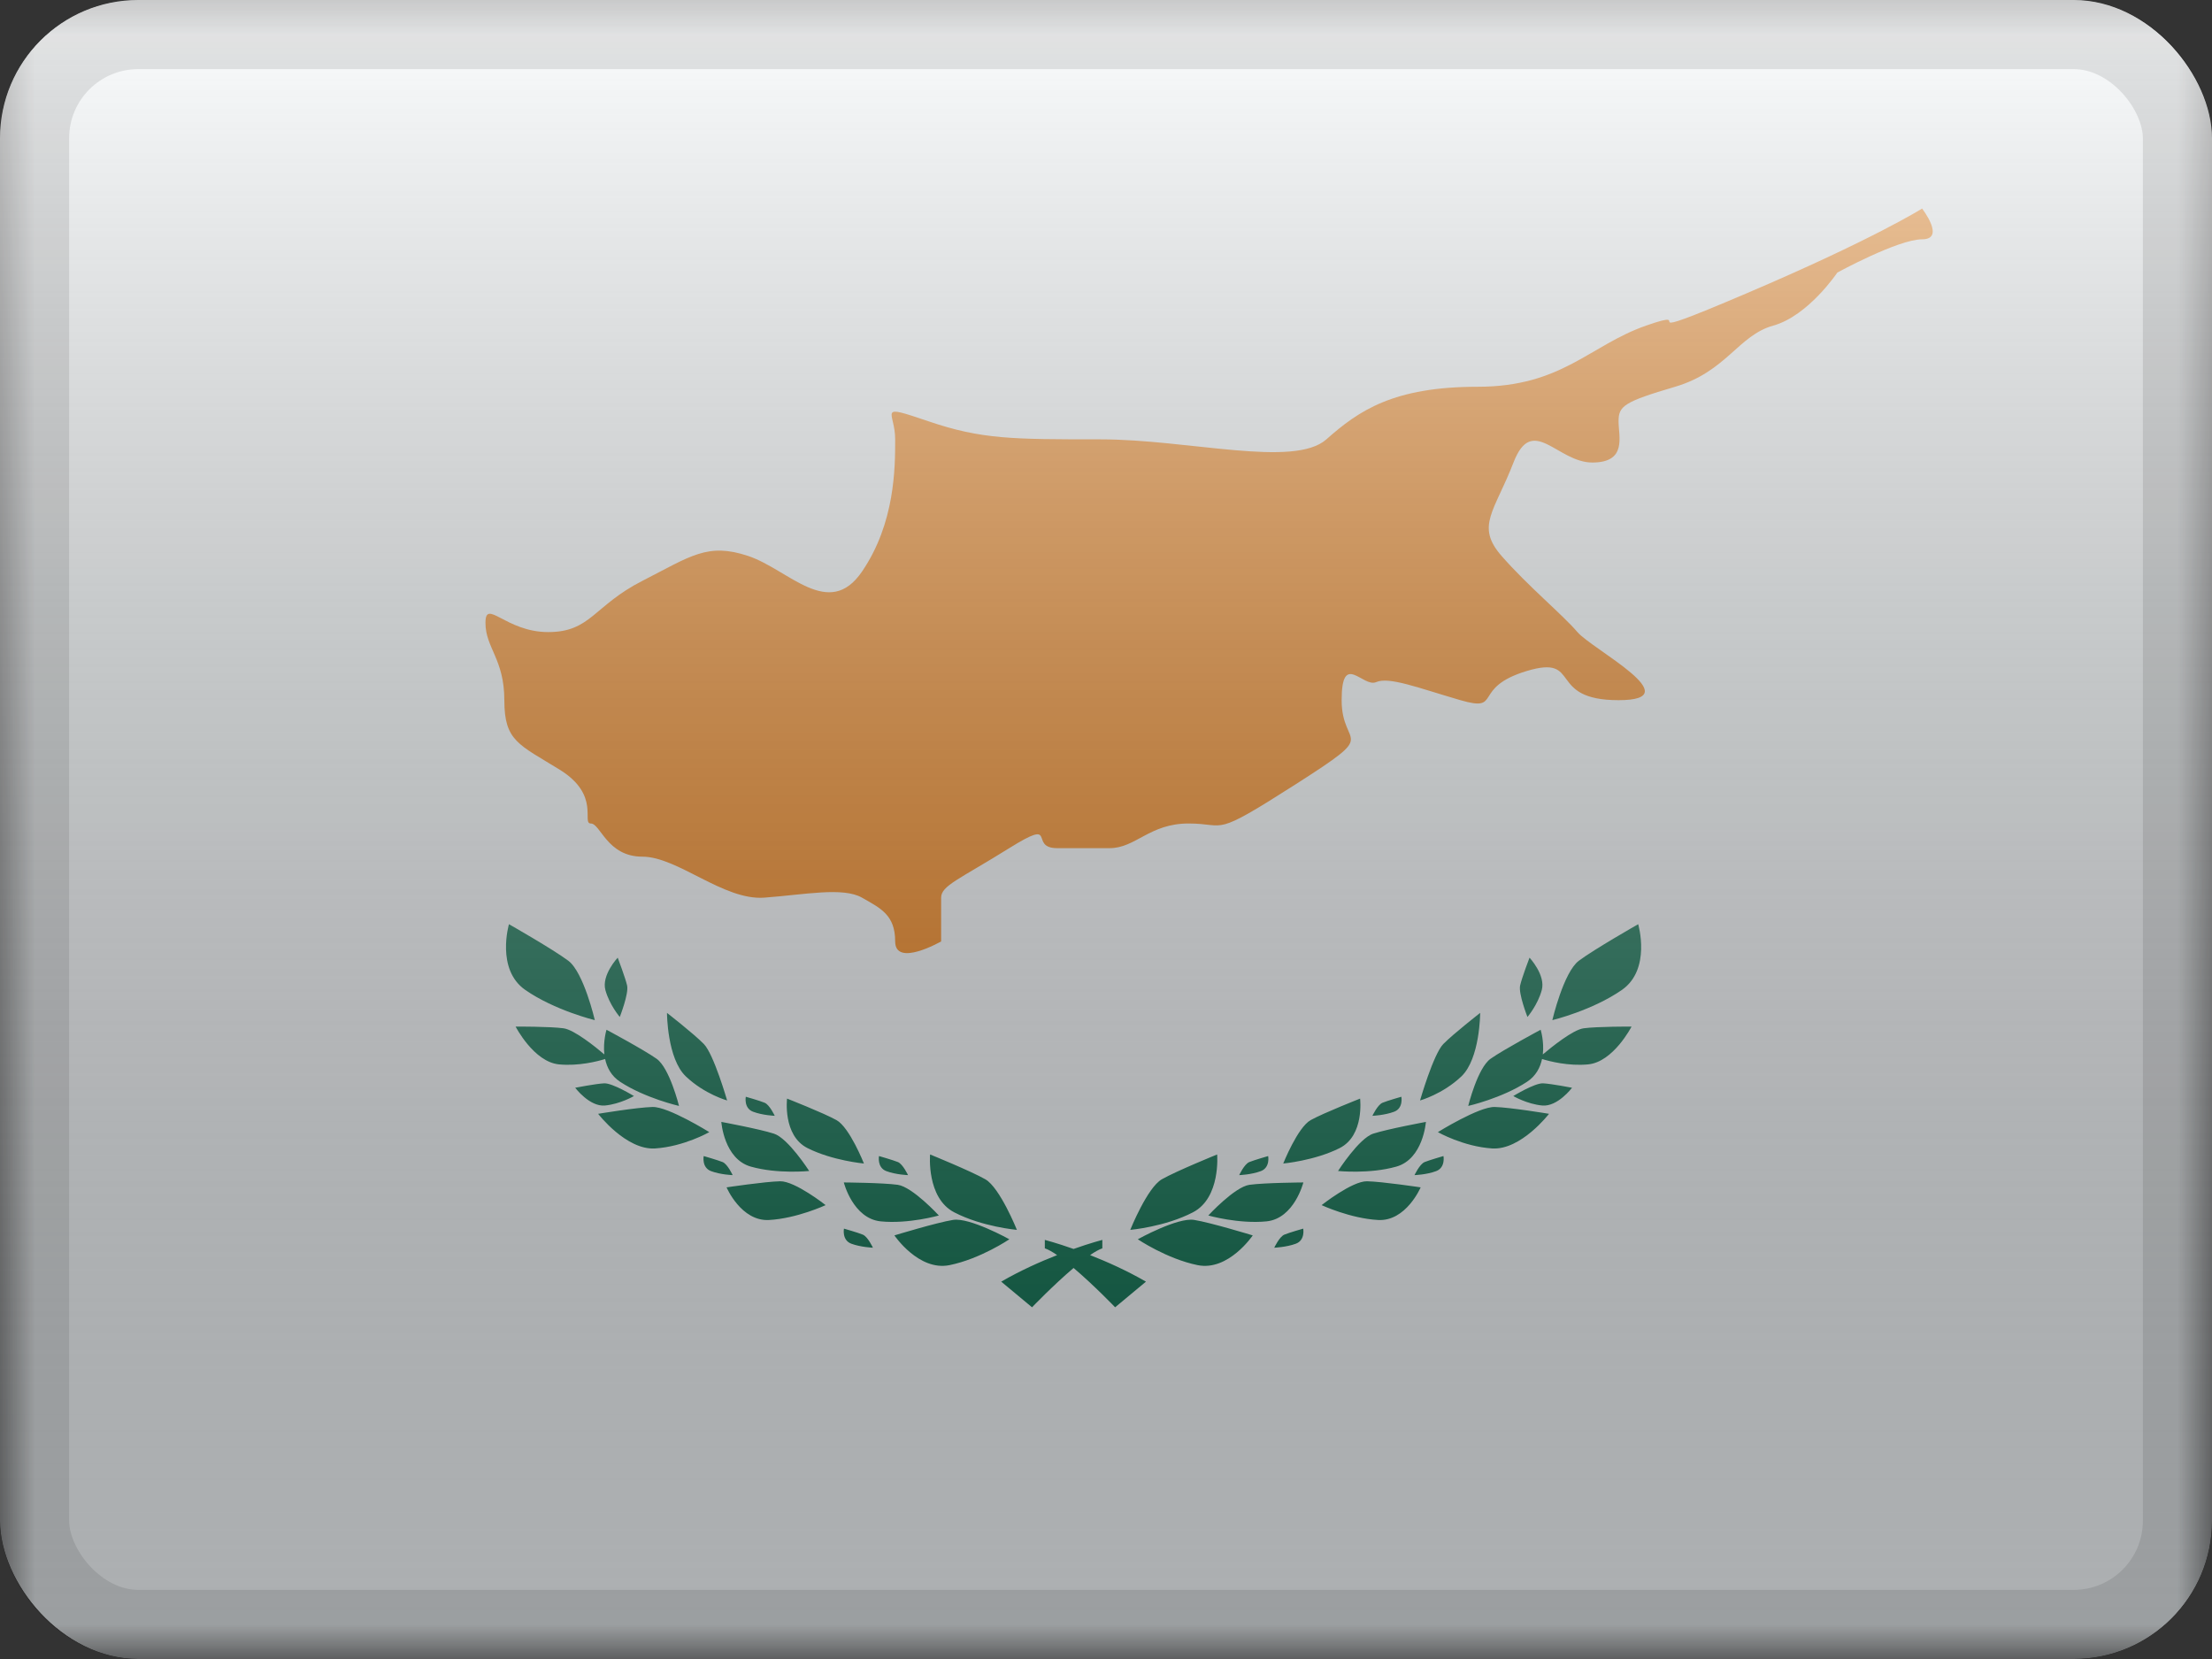 <svg width="32" height="24" viewBox="0 0 32 24" fill="none" xmlns="http://www.w3.org/2000/svg">
<rect x="0" y="0" width="32" height="24" fill="#333333" stroke="none"/>
<g clip-path="url(#clip0_230_27439)">
<mask id="mask0_230_27439" style="mask-type:luminance" maskUnits="userSpaceOnUse" x="0" y="0" width="32" height="24">
<rect width="32" height="24" fill="white"/>
</mask>
<g mask="url(#mask0_230_27439)">
<path fill-rule="evenodd" clip-rule="evenodd" d="M0 0V24H32V0H0Z" fill="#F7FCFF"/>
<mask id="mask1_230_27439" style="mask-type:luminance" maskUnits="userSpaceOnUse" x="0" y="0" width="32" height="24">
<path fill-rule="evenodd" clip-rule="evenodd" d="M0 0V24H32V0H0Z" fill="white"/>
</mask>
<g mask="url(#mask1_230_27439)">
<path fill-rule="evenodd" clip-rule="evenodd" d="M7.599 14.321C7.171 14.023 7.363 13.37 7.363 13.37C7.363 13.37 7.999 13.732 8.222 13.899C8.445 14.067 8.605 14.758 8.605 14.758C8.605 14.758 8.027 14.618 7.599 14.321ZM8.743 15.254C8.722 15.066 8.774 14.897 8.774 14.897C8.774 14.897 9.311 15.184 9.499 15.317C9.687 15.45 9.823 15.999 9.823 15.999C9.823 15.999 9.335 15.888 8.973 15.651C8.842 15.566 8.78 15.442 8.754 15.32C8.646 15.354 8.371 15.425 8.087 15.398C7.722 15.363 7.459 14.851 7.459 14.851C7.459 14.851 7.957 14.849 8.153 14.876C8.307 14.897 8.615 15.145 8.743 15.254ZM10.435 16.23C10.435 16.23 10.473 16.767 10.862 16.877C11.251 16.987 11.706 16.94 11.706 16.94C11.706 16.94 11.402 16.466 11.196 16.4C10.99 16.333 10.435 16.23 10.435 16.23ZM12.741 17.669C12.339 17.628 12.207 17.106 12.207 17.106C12.207 17.106 12.772 17.11 12.987 17.14C13.201 17.17 13.582 17.584 13.582 17.584C13.582 17.584 13.143 17.709 12.741 17.669ZM13.455 16.701C13.455 16.701 13.4 17.328 13.804 17.538C14.208 17.748 14.711 17.792 14.711 17.792C14.711 17.792 14.466 17.181 14.254 17.06C14.041 16.939 13.455 16.701 13.455 16.701ZM13.737 18.302C13.291 18.393 12.939 17.872 12.939 17.872C12.939 17.872 13.545 17.687 13.786 17.648C14.027 17.608 14.602 17.928 14.602 17.928C14.602 17.928 14.184 18.211 13.737 18.302ZM10.511 17.177C10.511 17.177 10.722 17.672 11.126 17.649C11.529 17.627 11.944 17.434 11.944 17.434C11.944 17.434 11.502 17.085 11.286 17.089C11.07 17.093 10.511 17.177 10.511 17.177ZM11.682 16.609C11.321 16.427 11.386 15.893 11.386 15.893C11.386 15.893 11.912 16.099 12.101 16.204C12.291 16.309 12.498 16.832 12.498 16.832C12.498 16.832 12.043 16.791 11.682 16.609ZM9.649 14.653C9.649 14.653 9.65 15.314 9.922 15.572C10.193 15.83 10.519 15.92 10.519 15.92C10.519 15.92 10.326 15.251 10.183 15.104C10.04 14.957 9.649 14.653 9.649 14.653ZM8.653 16.113C8.653 16.113 9.059 16.641 9.477 16.614C9.895 16.587 10.261 16.378 10.261 16.378C10.261 16.378 9.667 16.008 9.44 16.014C9.213 16.02 8.653 16.113 8.653 16.113ZM8.751 15.993C8.529 16.013 8.321 15.736 8.321 15.736C8.321 15.736 8.619 15.678 8.74 15.672C8.86 15.666 9.171 15.856 9.171 15.856C9.171 15.856 8.973 15.972 8.751 15.993ZM8.936 13.854C8.936 13.854 8.699 14.107 8.758 14.323C8.817 14.538 8.966 14.712 8.966 14.712C8.966 14.712 9.099 14.374 9.072 14.256C9.044 14.138 8.936 13.854 8.936 13.854ZM10.895 16.083C10.757 16.032 10.789 15.866 10.789 15.866C10.789 15.866 10.99 15.923 11.062 15.953C11.134 15.983 11.208 16.142 11.208 16.142C11.208 16.142 11.032 16.135 10.895 16.083ZM10.18 16.724C10.18 16.724 10.148 16.89 10.286 16.942C10.424 16.994 10.599 17 10.599 17C10.599 17 10.526 16.841 10.454 16.811C10.381 16.782 10.18 16.724 10.18 16.724ZM12.822 16.942C12.685 16.89 12.716 16.724 12.716 16.724C12.716 16.724 12.918 16.782 12.99 16.811C13.062 16.841 13.136 17 13.136 17C13.136 17 12.96 16.994 12.822 16.942ZM12.209 17.774C12.209 17.774 12.177 17.94 12.315 17.992C12.453 18.043 12.628 18.05 12.628 18.05C12.628 18.05 12.555 17.891 12.482 17.861C12.41 17.831 12.209 17.774 12.209 17.774ZM14.93 18.912L14.484 18.541C14.762 18.38 15.048 18.253 15.293 18.157C15.225 18.11 15.165 18.076 15.115 18.059V17.937C15.115 17.937 15.282 17.98 15.531 18.068C15.78 17.98 15.947 17.937 15.947 17.937V18.059C15.898 18.076 15.837 18.11 15.77 18.157C16.014 18.253 16.3 18.38 16.578 18.541L16.132 18.912C16.132 18.912 15.826 18.593 15.531 18.343C15.236 18.593 14.93 18.912 14.93 18.912ZM23.699 13.37C23.699 13.37 23.891 14.023 23.463 14.321C23.035 14.618 22.457 14.758 22.457 14.758C22.457 14.758 22.618 14.067 22.84 13.899C23.063 13.732 23.699 13.37 23.699 13.37ZM22.319 15.254C22.341 15.066 22.288 14.897 22.288 14.897C22.288 14.897 21.751 15.184 21.563 15.317C21.375 15.45 21.24 15.999 21.24 15.999C21.24 15.999 21.728 15.888 22.089 15.651C22.22 15.566 22.282 15.442 22.308 15.32C22.416 15.354 22.692 15.425 22.975 15.398C23.34 15.363 23.603 14.851 23.603 14.851C23.603 14.851 23.105 14.849 22.909 14.876C22.756 14.897 22.448 15.145 22.319 15.254ZM20.628 16.23C20.628 16.23 20.589 16.767 20.2 16.877C19.811 16.987 19.357 16.94 19.357 16.94C19.357 16.94 19.66 16.466 19.866 16.4C20.072 16.333 20.628 16.23 20.628 16.23ZM18.322 17.669C18.724 17.628 18.855 17.106 18.855 17.106C18.855 17.106 18.29 17.11 18.076 17.14C17.861 17.17 17.48 17.584 17.48 17.584C17.48 17.584 17.919 17.709 18.322 17.669ZM17.608 16.701C17.608 16.701 17.662 17.328 17.258 17.538C16.854 17.748 16.351 17.792 16.351 17.792C16.351 17.792 16.596 17.181 16.808 17.06C17.021 16.939 17.608 16.701 17.608 16.701ZM17.325 18.302C17.771 18.393 18.123 17.872 18.123 17.872C18.123 17.872 17.518 17.687 17.276 17.648C17.035 17.608 16.46 17.928 16.46 17.928C16.46 17.928 16.879 18.211 17.325 18.302ZM20.552 17.177C20.552 17.177 20.34 17.672 19.936 17.649C19.533 17.627 19.119 17.434 19.119 17.434C19.119 17.434 19.56 17.085 19.776 17.089C19.993 17.093 20.552 17.177 20.552 17.177ZM19.38 16.609C19.741 16.427 19.676 15.893 19.676 15.893C19.676 15.893 19.151 16.099 18.961 16.204C18.772 16.309 18.564 16.832 18.564 16.832C18.564 16.832 19.019 16.791 19.38 16.609ZM21.413 14.653C21.413 14.653 21.412 15.314 21.141 15.572C20.869 15.83 20.543 15.92 20.543 15.92C20.543 15.92 20.736 15.251 20.879 15.104C21.023 14.957 21.413 14.653 21.413 14.653ZM22.409 16.113C22.409 16.113 22.003 16.641 21.586 16.614C21.168 16.587 20.801 16.378 20.801 16.378C20.801 16.378 21.396 16.008 21.623 16.014C21.85 16.02 22.409 16.113 22.409 16.113ZM22.311 15.993C22.534 16.013 22.742 15.736 22.742 15.736C22.742 15.736 22.443 15.678 22.323 15.672C22.202 15.666 21.892 15.856 21.892 15.856C21.892 15.856 22.089 15.972 22.311 15.993ZM22.127 13.854C22.127 13.854 22.363 14.107 22.304 14.323C22.246 14.538 22.097 14.712 22.097 14.712C22.097 14.712 21.964 14.374 21.991 14.256C22.018 14.138 22.127 13.854 22.127 13.854ZM20.168 16.083C20.305 16.032 20.273 15.866 20.273 15.866C20.273 15.866 20.072 15.923 20 15.953C19.928 15.983 19.854 16.142 19.854 16.142C19.854 16.142 20.03 16.135 20.168 16.083ZM20.882 16.724C20.882 16.724 20.914 16.89 20.776 16.942C20.639 16.994 20.463 17 20.463 17C20.463 17 20.537 16.841 20.609 16.811C20.681 16.782 20.882 16.724 20.882 16.724ZM18.24 16.942C18.378 16.89 18.346 16.724 18.346 16.724C18.346 16.724 18.145 16.782 18.073 16.811C18 16.841 17.927 17 17.927 17C17.927 17 18.102 16.994 18.24 16.942ZM18.853 17.774C18.853 17.774 18.885 17.94 18.747 17.992C18.61 18.043 18.434 18.05 18.434 18.05C18.434 18.05 18.508 17.891 18.58 17.861C18.652 17.831 18.853 17.774 18.853 17.774Z" fill="#006B49"/>
<path fill-rule="evenodd" clip-rule="evenodd" d="M27.806 3.017C27.806 3.017 28.152 3.462 27.806 3.462C27.46 3.462 26.58 3.943 26.58 3.943C26.58 3.943 26.161 4.568 25.654 4.71C25.147 4.851 24.976 5.376 24.233 5.595C23.491 5.814 23.415 5.873 23.415 6.095C23.415 6.316 23.542 6.691 23.035 6.691C22.528 6.691 22.169 5.982 21.895 6.691C21.621 7.401 21.343 7.609 21.723 8.043C22.103 8.478 22.606 8.893 22.82 9.144C23.035 9.395 24.463 10.129 23.415 10.129C22.367 10.129 22.894 9.464 22.087 9.707C21.28 9.95 21.743 10.308 21.127 10.129C20.51 9.95 20.099 9.786 19.907 9.868C19.716 9.95 19.409 9.414 19.409 10.129C19.409 10.843 19.984 10.553 18.75 11.342C17.516 12.131 17.761 11.913 17.195 11.913C16.628 11.913 16.43 12.27 16.052 12.27C15.674 12.27 15.72 12.27 15.295 12.27C14.87 12.27 15.325 11.819 14.6 12.27C13.875 12.722 13.615 12.812 13.615 12.986C13.615 13.159 13.615 13.619 13.615 13.619C13.615 13.619 12.95 14 12.95 13.619C12.95 13.239 12.745 13.142 12.47 12.986C12.194 12.829 11.644 12.942 11.056 12.986C10.468 13.029 9.803 12.393 9.293 12.393C8.782 12.393 8.687 11.913 8.547 11.913C8.408 11.913 8.693 11.504 8.099 11.136C7.504 10.768 7.296 10.723 7.296 10.129C7.296 9.535 7.023 9.372 7.023 9.011C7.023 8.65 7.314 9.144 7.931 9.144C8.547 9.144 8.588 8.762 9.293 8.403C9.997 8.043 10.236 7.847 10.824 8.043C11.411 8.24 11.989 8.973 12.47 8.269C12.95 7.566 12.95 6.762 12.95 6.356C12.95 5.95 12.666 5.834 13.433 6.095C14.2 6.356 14.646 6.356 15.921 6.356C17.195 6.356 18.719 6.772 19.188 6.356C19.658 5.939 20.16 5.595 21.378 5.595C22.597 5.595 22.995 4.996 23.814 4.71C24.633 4.423 23.425 5.029 25.263 4.245C27.101 3.462 27.806 3.017 27.806 3.017Z" fill="#F57A01"/>
</g>
</g>
<rect width="32" height="24" fill="url(#paint0_linear_230_27439)" style="mix-blend-mode:overlay"/>
</g>
<rect x="0.5" y="0.5" width="31" height="23" rx="1.5" stroke="black" stroke-opacity="0.1"/>
<defs>
<linearGradient id="paint0_linear_230_27439" x1="16" y1="0" x2="16" y2="24" gradientUnits="userSpaceOnUse">
<stop stop-color="white" stop-opacity="0.7"/>
<stop offset="1" stop-opacity="0.3"/>
</linearGradient>
<clipPath id="clip0_230_27439">
<rect width="32" height="24" rx="2" fill="white"/>
</clipPath>
</defs>
</svg>
